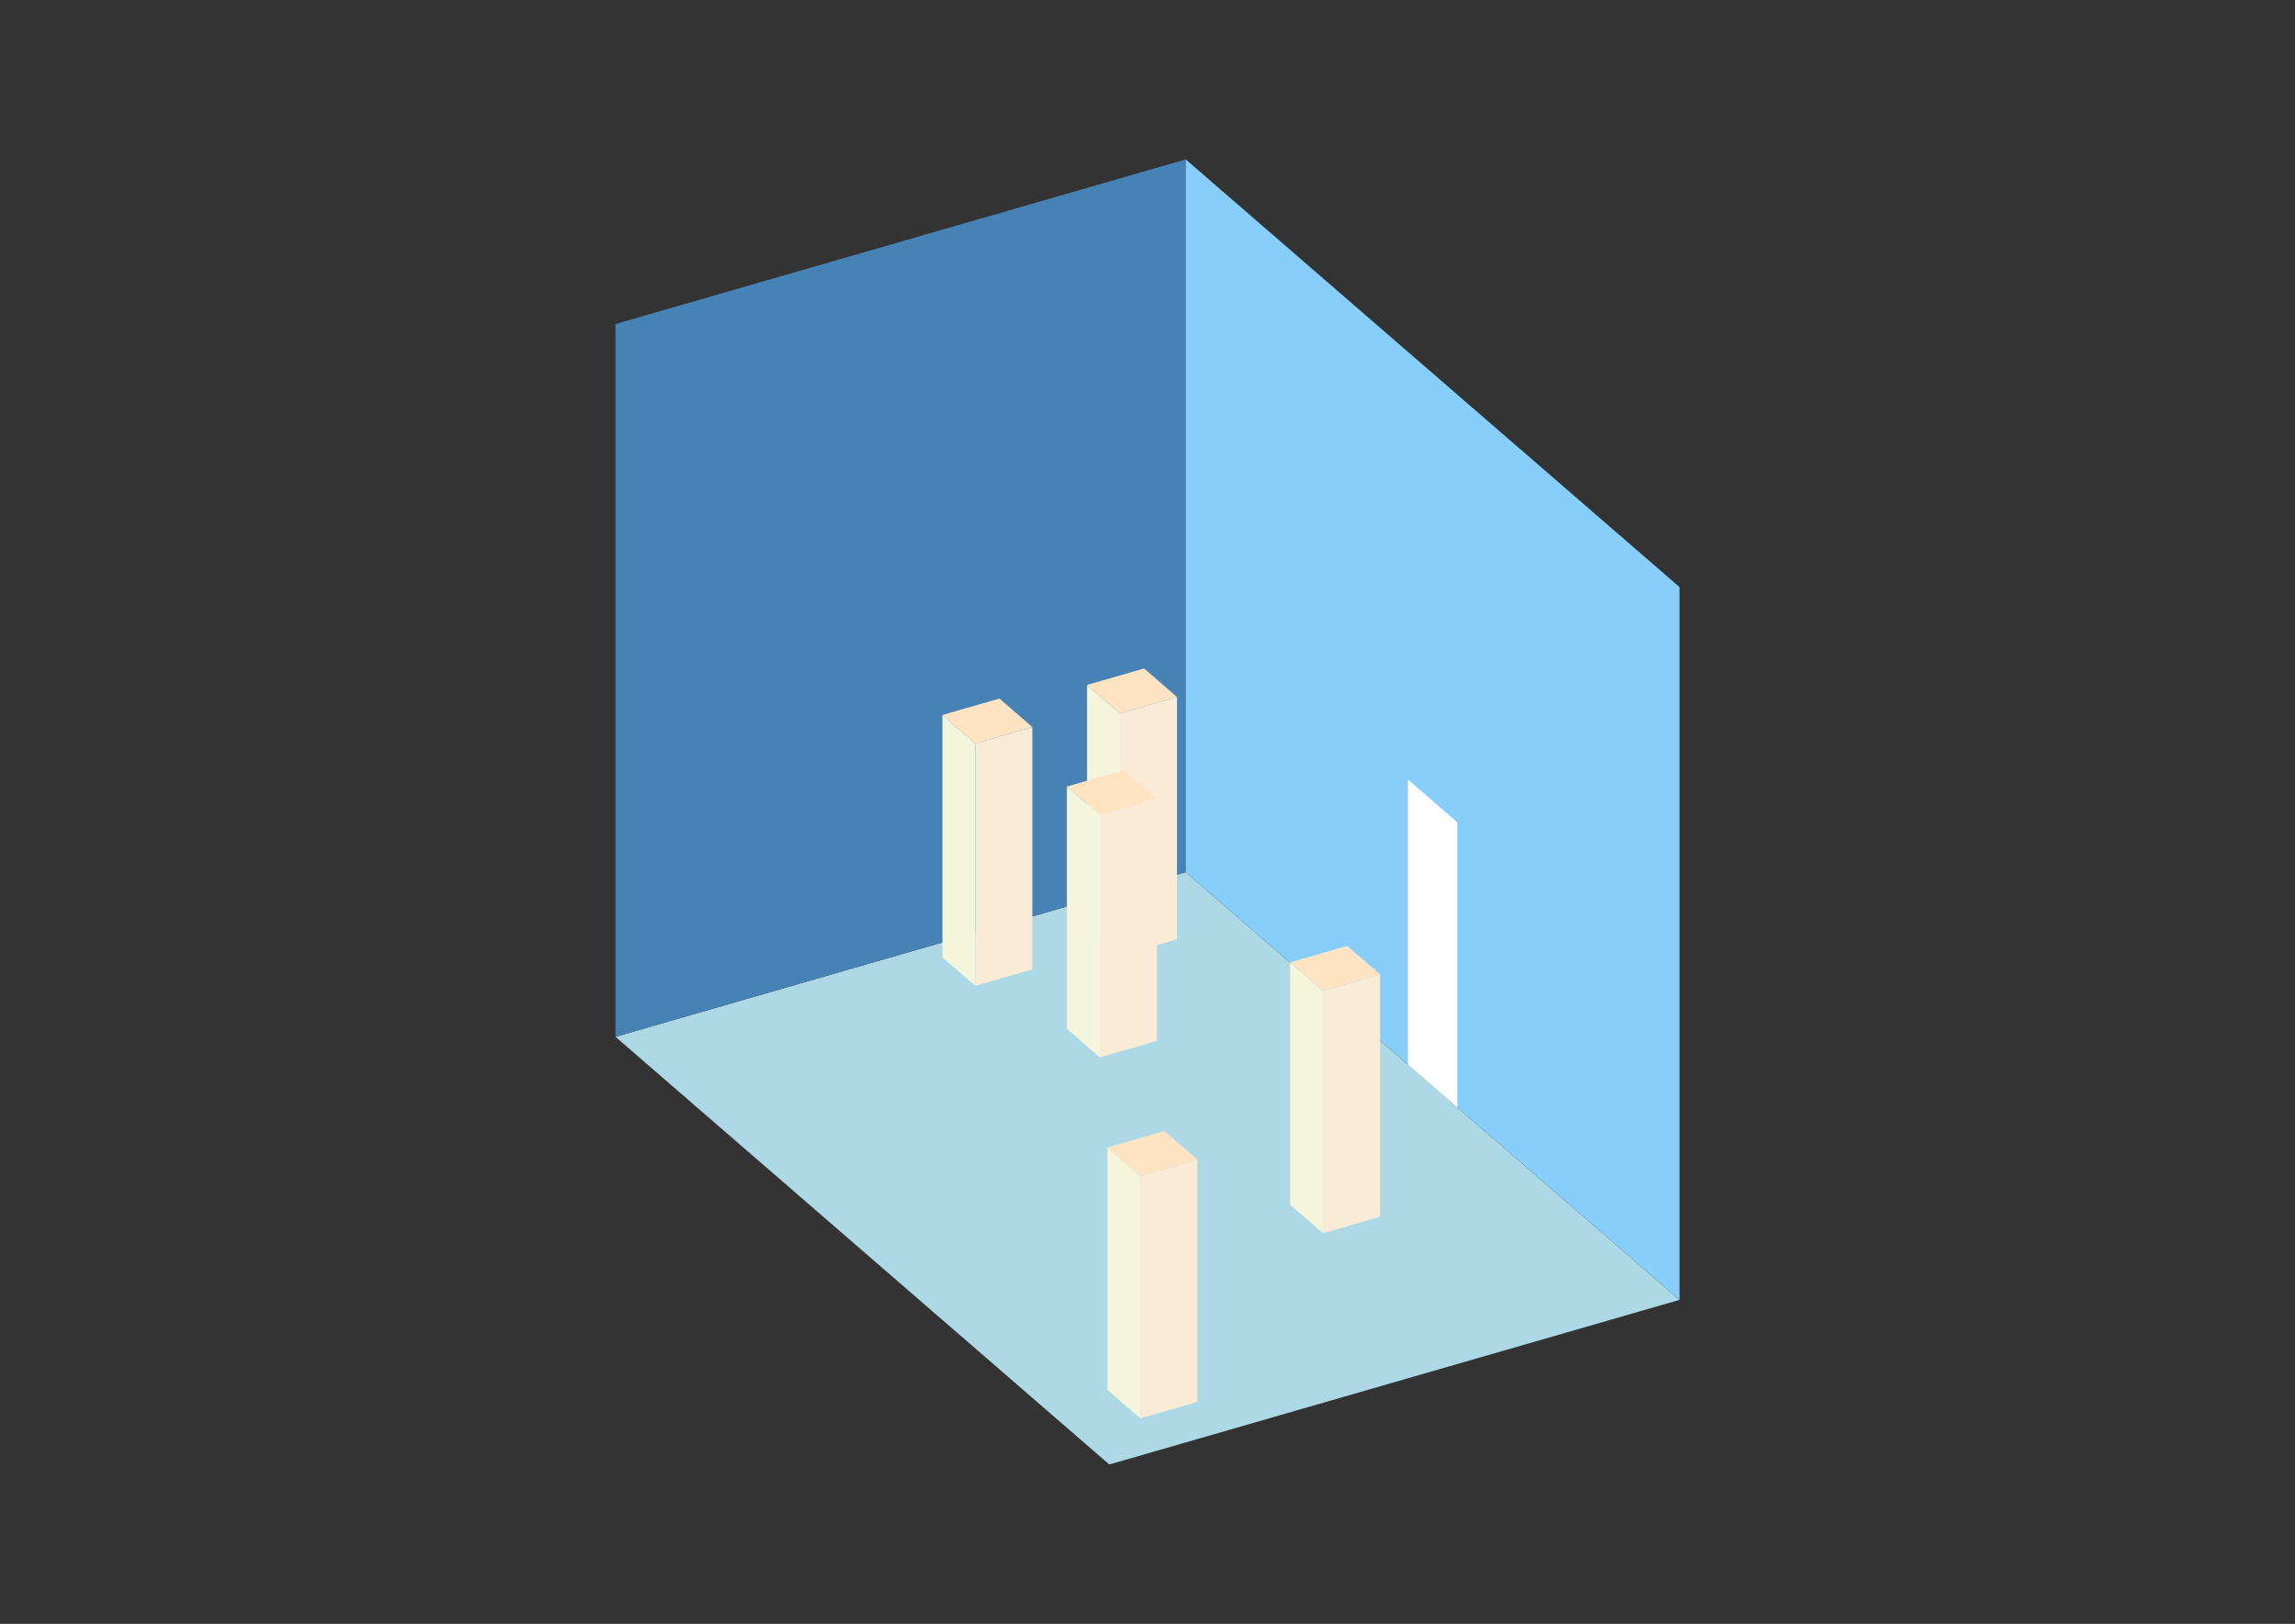<?xml version="1.0" encoding="UTF-8"?>
<svg
  xmlns="http://www.w3.org/2000/svg"
  width="848"
  height="600"
  style="background-color:white"
>
  <rect width="100%" height="100%" fill="#333333" stroke="none"/>
  <polygon fill="lightblue" points="409.886,541.105 227.42,383.084 438.114,322.262 620.58,480.283" />
  <polygon fill="steelblue" points="227.42,383.084 227.42,119.717 438.114,58.895 438.114,322.262" />
  <polygon fill="lightskyblue" points="620.58,480.283 620.58,216.916 438.114,58.895 438.114,322.262" />
  <polygon fill="white" points="538.47,409.174 538.47,303.827 520.224,288.025 520.224,393.372" />
  <polygon fill="antiquewhite" points="488.869,455.664 488.869,366.119 509.938,360.037 509.938,449.582" />
  <polygon fill="beige" points="488.869,455.664 488.869,366.119 476.704,355.585 476.704,445.13" />
  <polygon fill="bisque" points="488.869,366.119 476.704,355.585 497.774,349.503 509.938,360.037" />
  <polygon fill="antiquewhite" points="421.354,524.067 421.354,434.523 442.424,428.44 442.424,517.985" />
  <polygon fill="beige" points="421.354,524.067 421.354,434.523 409.19,423.988 409.19,513.533" />
  <polygon fill="bisque" points="421.354,434.523 409.19,423.988 430.259,417.906 442.424,428.44" />
  <polygon fill="antiquewhite" points="413.829,353.146 413.829,263.601 434.898,257.519 434.898,347.064" />
  <polygon fill="beige" points="413.829,353.146 413.829,263.601 401.665,253.067 401.665,342.611" />
  <polygon fill="bisque" points="413.829,263.601 401.665,253.067 422.734,246.984 434.898,257.519" />
  <polygon fill="antiquewhite" points="406.386,390.688 406.386,301.144 427.456,295.061 427.456,384.606" />
  <polygon fill="beige" points="406.386,390.688 406.386,301.144 394.222,290.609 394.222,380.154" />
  <polygon fill="bisque" points="406.386,301.144 394.222,290.609 415.291,284.527 427.456,295.061" />
  <polygon fill="antiquewhite" points="360.385,364.264 360.385,274.719 381.455,268.637 381.455,358.181" />
  <polygon fill="beige" points="360.385,364.264 360.385,274.719 348.221,264.184 348.221,353.729" />
  <polygon fill="bisque" points="360.385,274.719 348.221,264.184 369.29,258.102 381.455,268.637" />
</svg>
